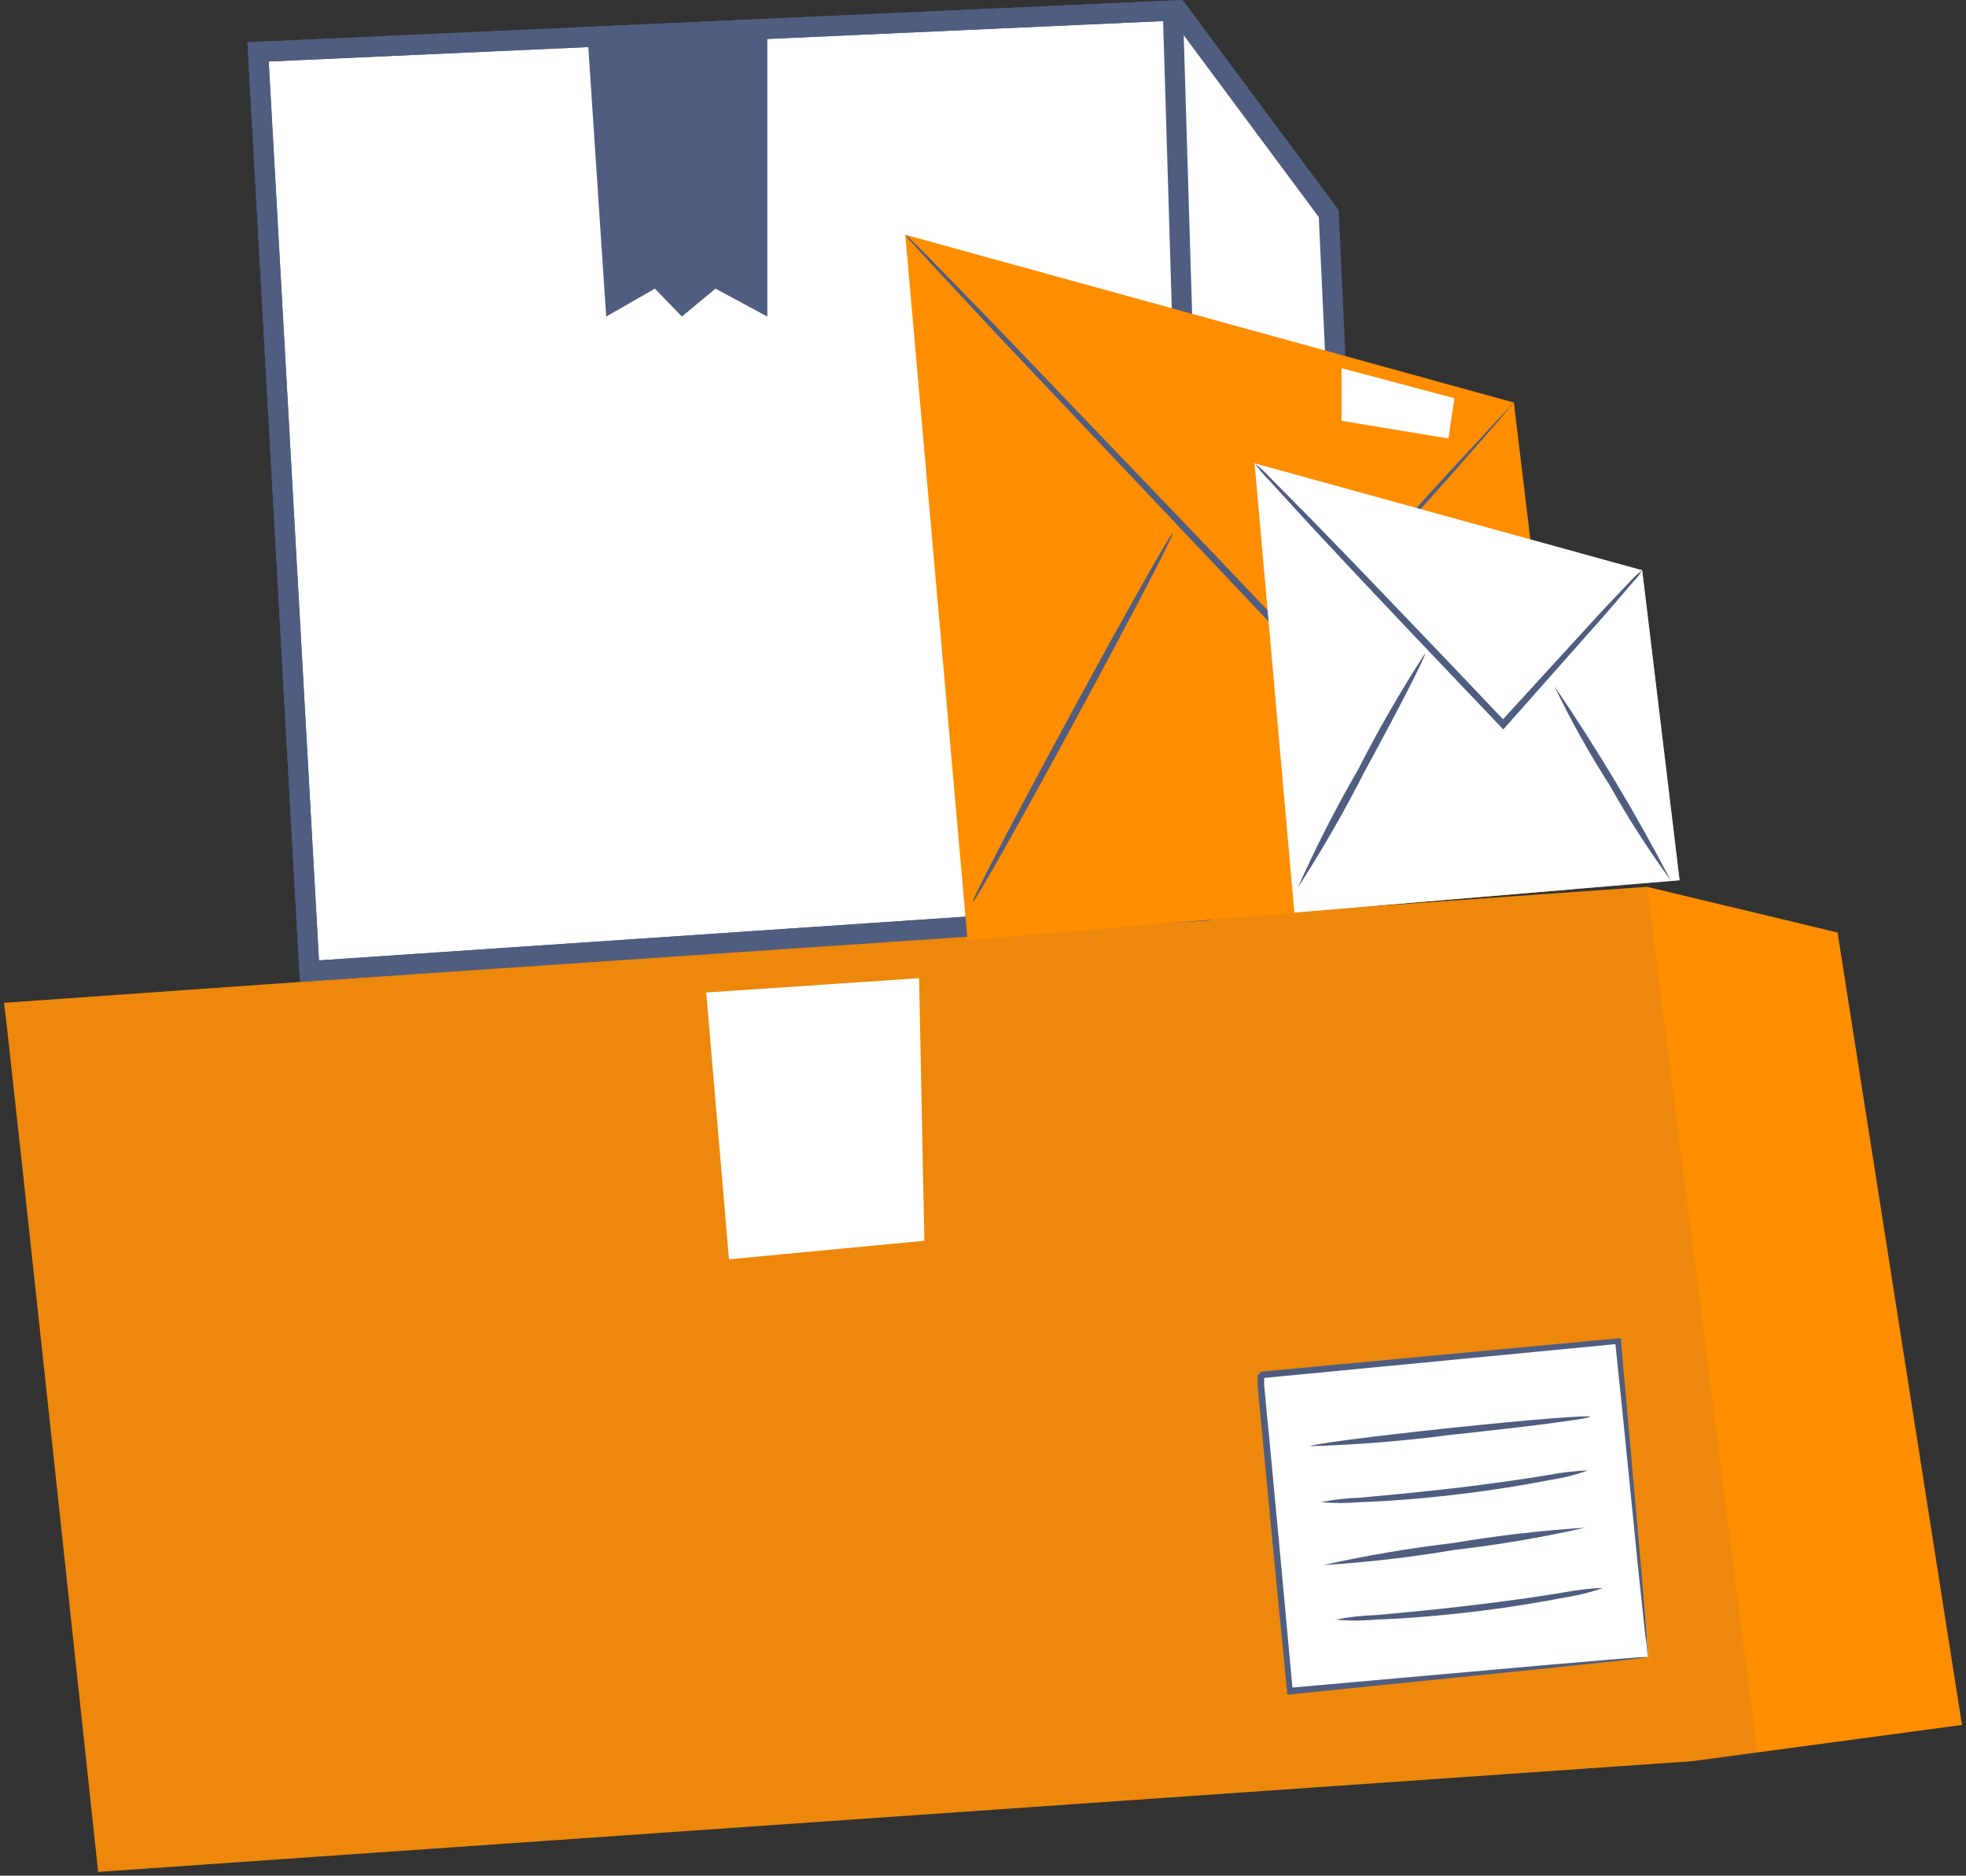 <svg width="195" height="186" viewBox="0 0 195 186" fill="none" xmlns="http://www.w3.org/2000/svg">
<rect x="0" y="0" width="195" height="186" fill="#333333" stroke="none"/>
<path d="M30.695 96.303L25.598 5.145L116.817 1.023L131.791 21.178L134.944 89.255L30.695 96.303Z" fill="white" stroke="#4F5D80" stroke-width="2"/>
<path d="M0.399 99.445C0.712 101.234 9.735 185.623 9.735 185.623L167.846 174.642L194.601 171.051L182.262 92.472L163.368 87.941L0.399 99.445Z" fill="#FF8D00"/>
<path opacity="0.1" d="M163.368 87.929L0.399 99.445C0.712 101.234 9.735 185.624 9.735 185.624L174.349 174.172L163.368 87.929Z" fill="#4F5D80"/>
<path d="M119.029 90.325L30.695 96.302L25.598 5.145L116.334 1.045L119.029 90.325Z" stroke="#4F5D80" stroke-width="2"/>
<path d="M58.218 2.677L60.125 31.39L64.956 28.622L67.633 31.39L70.962 28.622L76.107 31.39V1.867L58.218 2.677Z" fill="#4F5D80"/>
<path d="M95.966 93.216L89.79 23.281L150.154 39.916L155.977 88.189L95.966 93.216Z" fill="#FF8D00"/>
<path d="M150.115 39.929C150.007 40.108 149.88 40.275 149.736 40.425L148.574 41.797L144.134 46.863L128.714 64.164L128.479 64.425L128.231 64.177L120.083 55.559L98.577 32.839L92.114 25.893L90.377 23.986C90.162 23.775 89.974 23.538 89.816 23.281C90.055 23.462 90.278 23.663 90.482 23.882L92.31 25.71L98.917 32.5L120.566 55.089L128.766 63.72H128.283L143.952 46.576L148.535 41.64L149.775 40.334C149.874 40.188 149.988 40.053 150.115 39.929Z" fill="#4F5D80"/>
<path d="M116.311 52.882C116.48 52.973 112.172 61.225 106.701 71.319C101.23 81.412 96.659 89.52 96.49 89.429C96.32 89.338 100.629 81.085 106.1 70.992C111.571 60.899 116.167 52.79 116.311 52.882Z" fill="#4F5D80"/>
<path d="M154.567 88.189C154.41 88.28 150.232 81.595 145.231 73.264C140.23 64.933 136.3 58.078 136.47 57.974C136.639 57.869 140.805 64.568 145.806 72.912C150.807 81.255 154.737 88.097 154.567 88.189Z" fill="#4F5D80"/>
<path d="M128.387 90.487L124.444 45.948L162.885 56.551L166.593 87.288L128.387 90.487Z" fill="white"/>
<path opacity="0.4" d="M128.387 90.487L124.444 45.948L162.885 56.551L166.593 87.288L128.387 90.487Z" fill="white"/>
<path d="M162.885 56.551C162.611 56.988 162.291 57.395 161.932 57.765C161.214 58.614 160.274 59.698 159.138 61.016L149.345 72.063L149.11 72.337L148.862 72.076L143.639 66.592C138.272 60.964 133.441 55.833 129.968 52.098L125.894 47.646C125.367 47.123 124.886 46.555 124.458 45.948C125.038 46.408 125.579 46.915 126.077 47.463L130.32 51.759C133.885 55.415 138.768 60.494 144.135 66.122L149.358 71.619H148.809L158.772 60.729L161.723 57.608C162.076 57.22 162.465 56.866 162.885 56.551Z" fill="#4F5D80"/>
<path d="M141.342 64.804C141.498 64.895 138.809 70.17 135.322 76.555C133.322 80.494 131.116 84.325 128.715 88.033C130.511 84.013 132.516 80.091 134.722 76.281C136.724 72.341 138.933 68.51 141.342 64.804Z" fill="#4F5D80"/>
<path d="M165.705 87.288C163.498 84.266 161.475 81.114 159.647 77.848C157.619 74.698 155.791 71.423 154.176 68.042C158.391 74.227 162.241 80.654 165.705 87.288Z" fill="#4F5D80"/>
<path d="M152.884 54.671V58.249L158.499 58.901L158.799 56.172L152.884 54.671Z" fill="white"/>
<path d="M133.063 36.509V41.732L143.666 43.481L144.253 39.486L133.063 36.509Z" fill="white"/>
<path d="M91.683 123.036L91.161 97L70.047 98.423L72.306 124.877L91.683 123.036Z" fill="white"/>
<path d="M160.537 132.932L125.089 136.295L128.064 167.648L163.512 164.285L160.537 132.932Z" fill="white"/>
<path d="M163.46 164.327C163.416 164.129 163.386 163.928 163.368 163.726C163.368 163.295 163.251 162.734 163.173 162.029C163.016 160.514 162.781 158.359 162.494 155.657C161.932 150.146 161.188 142.364 160.196 133.002L160.509 133.263L125.084 136.671C125.006 136.75 125.659 135.979 125.385 136.306V136.541V136.815V137.337L125.489 138.408L125.685 140.523C125.829 141.92 125.959 143.304 126.09 144.688C126.338 147.443 126.599 150.133 126.847 152.771C127.33 157.994 127.8 163.021 128.218 167.63L127.892 167.369L153.471 165.097L160.731 164.483L162.676 164.34C162.907 164.322 163.138 164.322 163.368 164.34C163.167 164.387 162.961 164.417 162.755 164.431L160.875 164.653L153.693 165.41L127.957 168.022H127.657V167.722C127.2 163.099 126.717 158.111 126.207 152.862C125.964 150.251 125.707 147.557 125.437 144.78C125.306 143.396 125.176 142.012 125.045 140.601C124.98 139.909 124.915 139.204 124.836 138.499L124.745 137.429V136.906V136.632V136.397C124.471 136.723 125.11 135.94 125.058 136.018L160.496 132.715H160.783V133.002C161.619 142.443 162.311 150.303 162.807 155.865C163.029 158.542 163.199 160.671 163.329 162.185C163.329 162.877 163.421 163.426 163.447 163.844C163.463 164.004 163.467 164.166 163.46 164.327Z" fill="#4F5D80"/>
<path d="M157.715 140.484C157.715 140.68 151.539 141.477 143.874 142.286C139.261 142.893 134.62 143.268 129.968 143.409C129.968 143.226 136.144 142.417 143.809 141.607C151.474 140.798 157.702 140.301 157.715 140.484Z" fill="#4F5D80"/>
<path d="M157.507 145.812C156.275 146.255 155.002 146.574 153.707 146.765C151.331 147.235 148.027 147.783 144.358 148.214C140.689 148.645 137.333 148.88 134.918 148.958C133.615 149.075 132.304 149.075 131 148.958C132.292 148.703 133.602 148.555 134.918 148.514C137.32 148.292 140.637 147.992 144.293 147.561C147.949 147.13 151.252 146.66 153.642 146.255C154.917 146.012 156.209 145.863 157.507 145.812Z" fill="#4F5D80"/>
<path d="M159.007 157.458C157.77 157.898 156.493 158.217 155.195 158.411C152.818 158.881 149.515 159.43 145.845 159.861C142.176 160.291 138.834 160.526 136.405 160.605C135.102 160.731 133.79 160.731 132.488 160.605C133.779 160.35 135.089 160.201 136.405 160.161C138.808 159.952 142.137 159.639 145.793 159.208C149.449 158.777 152.753 158.307 155.142 157.902C156.418 157.657 157.71 157.509 159.007 157.458Z" fill="#4F5D80"/>
<path d="M157.22 151.491C152.958 152.455 148.647 153.187 144.306 153.685C139.983 154.419 135.625 154.925 131.249 155.199C135.513 154.251 139.823 153.519 144.162 153.006C148.486 152.28 152.844 151.774 157.22 151.491Z" fill="#4F5D80"/>
</svg>
